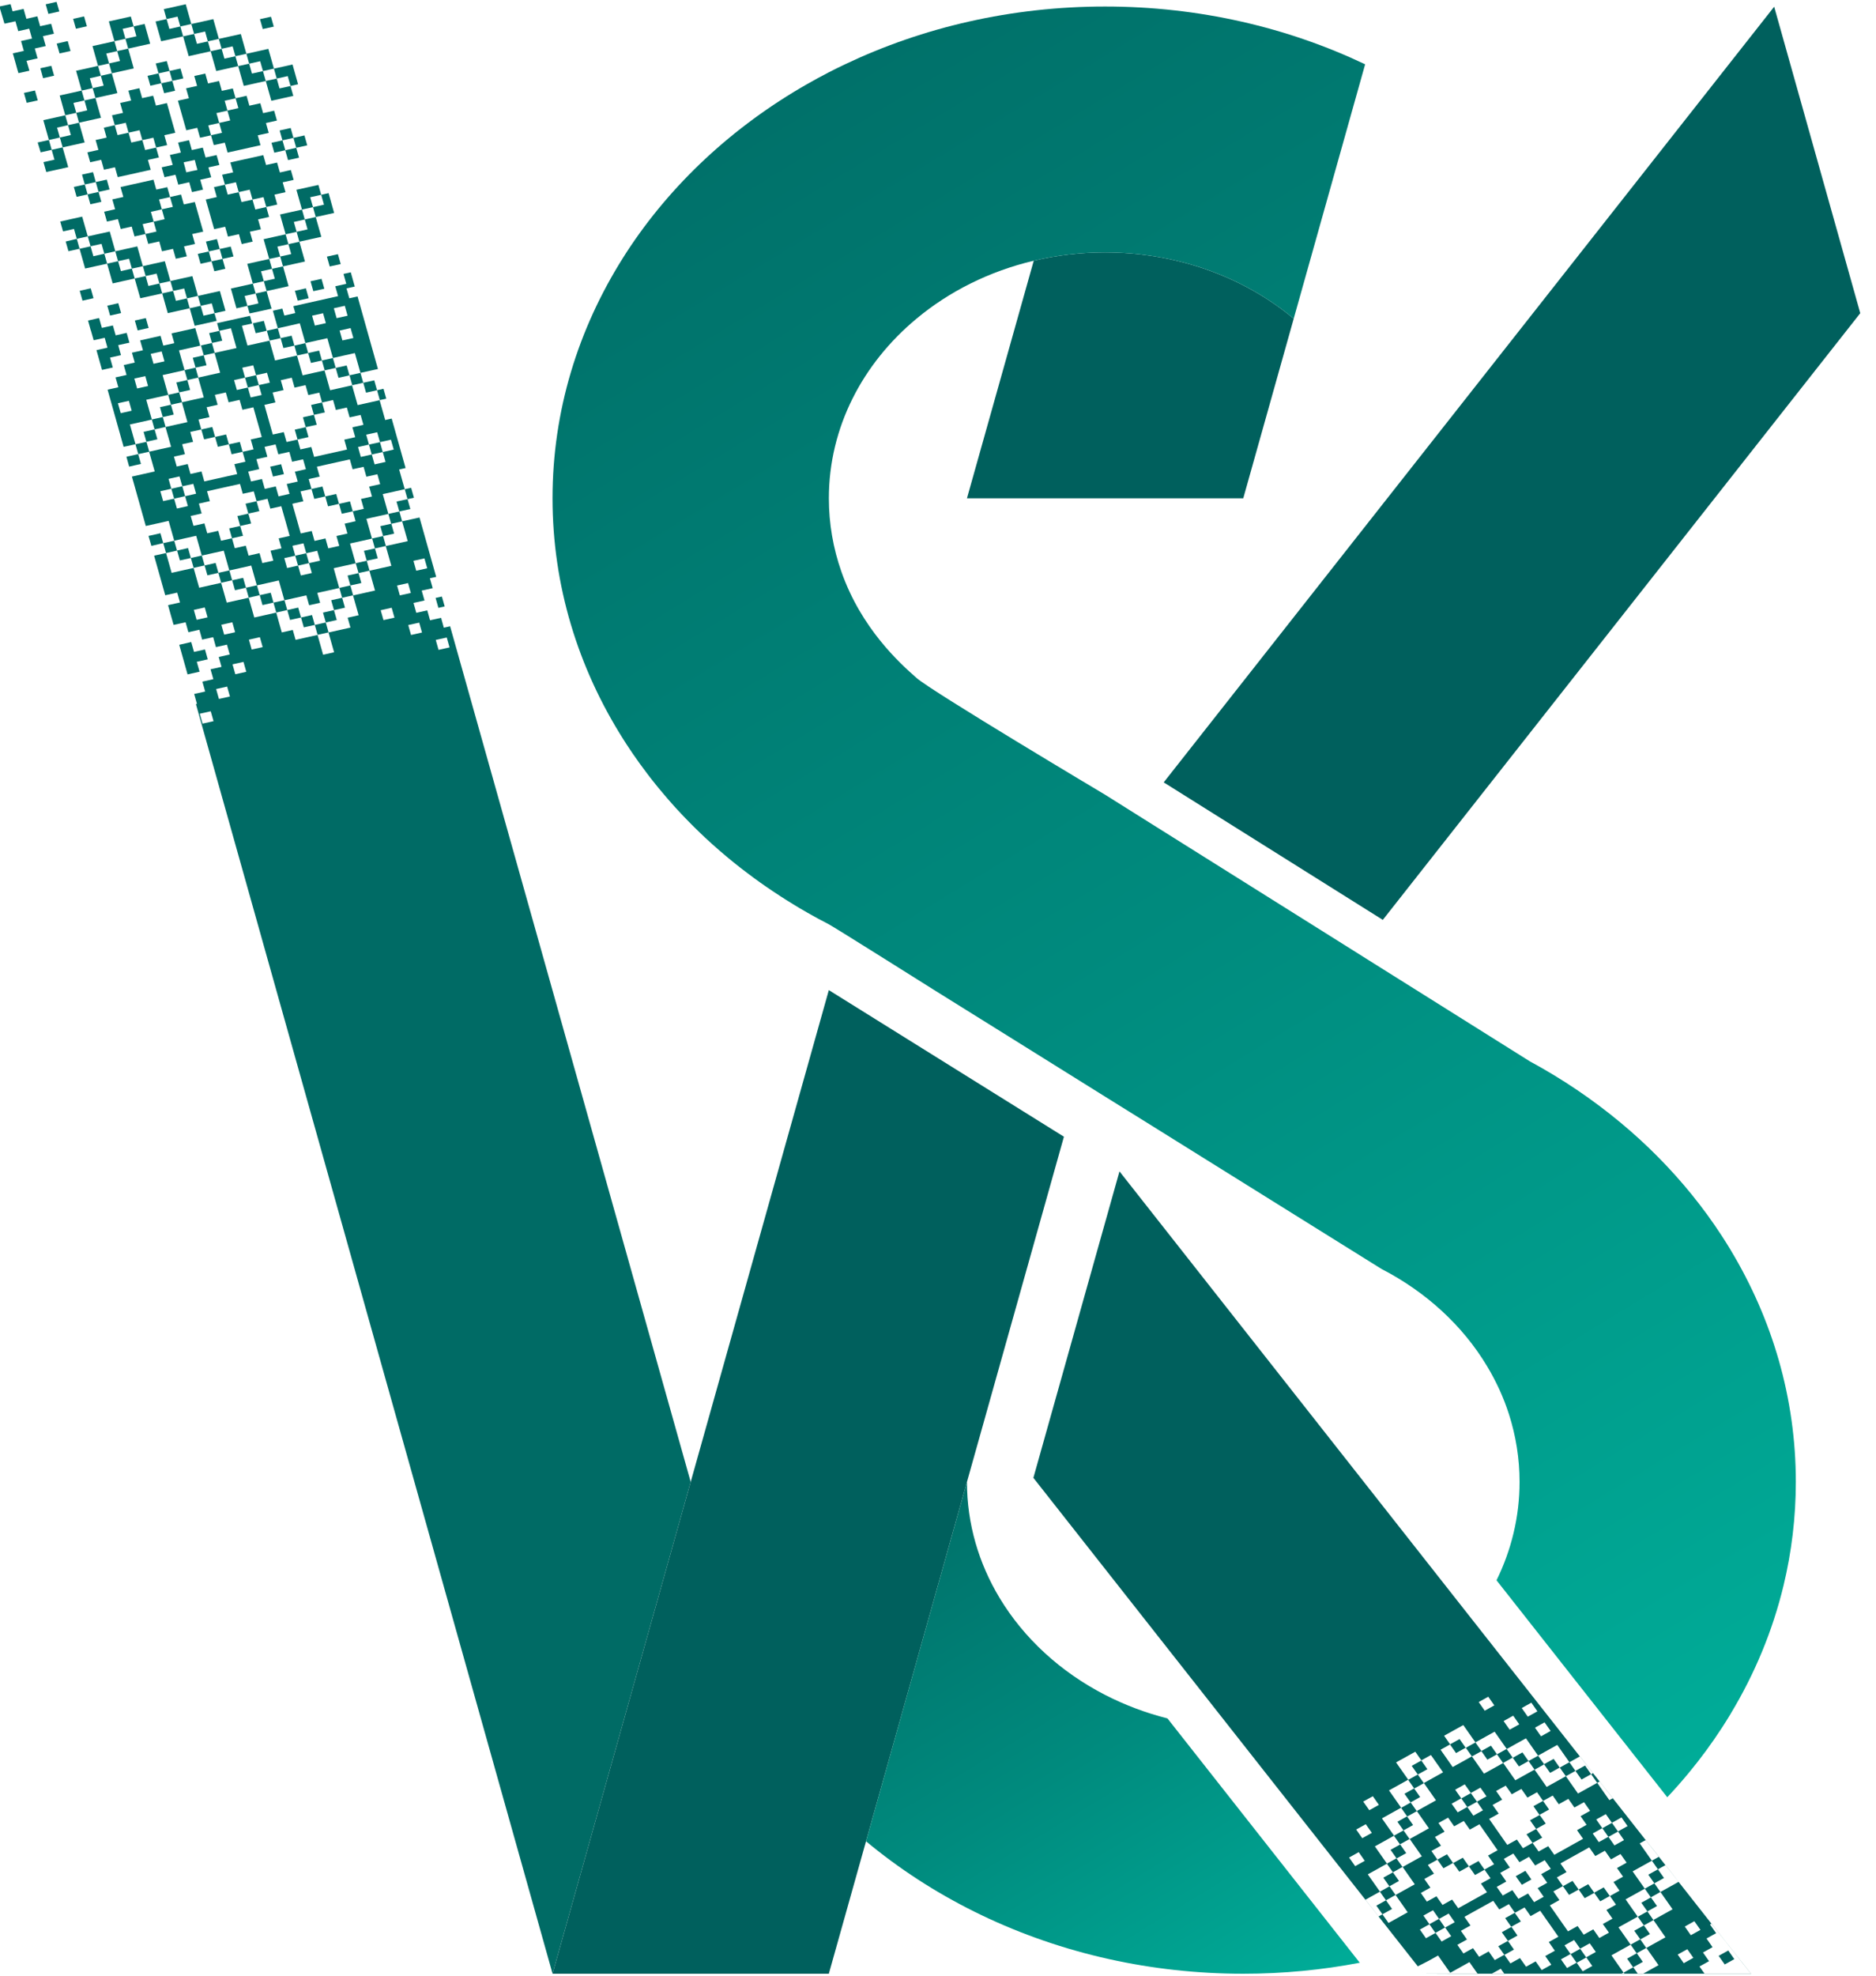 <svg width="57" height="60" viewBox="0 0 57 60" fill="none" xmlns="http://www.w3.org/2000/svg">
<g clip-path="url(#clip0_1_244)">
<path d="M10.2 11.173L9.866 11.248L9.781 10.947L10.115 10.873L10.2 11.173ZM9.279 10.421L8.945 10.496L9.03 10.796L9.364 10.722L9.279 10.421ZM2.73 2.376L3.064 2.301L2.979 2.001L2.645 2.076L2.311 2.149L2.396 2.449L2.481 2.751L2.815 2.676L2.73 2.376ZM1.988 4.777L1.903 4.476L1.57 4.55L1.655 4.85L1.321 4.924L1.406 5.224L1.74 5.151L2.073 5.076L1.988 4.777ZM9.363 10.722L9.448 11.022L9.781 10.948L9.696 10.647L9.363 10.722ZM1.734 3.876L2.068 3.801L1.983 3.501L1.649 3.576L1.316 3.649L1.401 3.951L1.486 4.251L1.819 4.176L1.734 3.876ZM2.232 3.126L2.566 3.051L2.481 2.751L2.147 2.826L1.814 2.899L1.898 3.201L1.983 3.501L2.317 3.426L2.232 3.126ZM8.928 6.74L9.261 6.666L9.176 6.366L8.843 6.44L8.509 6.514L8.594 6.815L8.679 7.115L9.013 7.041L8.928 6.74ZM5.444 11.916L5.777 11.842L5.692 11.541L5.359 11.616L5.444 11.916ZM3.726 0.876L4.06 0.802L3.975 0.502L3.641 0.576L3.307 0.65L3.392 0.95L3.477 1.251L3.811 1.177L3.726 0.876ZM8.775 9.895L8.442 9.969L8.357 9.669C8.335 9.592 8.313 9.514 8.291 9.437C8.387 9.416 8.483 9.394 8.579 9.372L8.639 9.583L8.972 9.508L8.913 9.298C9.366 9.197 9.819 9.096 10.272 8.994L10.187 8.694L10.521 8.619L10.436 8.319L10.658 8.27L10.779 8.702L10.528 8.758L10.613 9.059L10.864 9.003C11.07 9.738 11.276 10.472 11.483 11.206V11.207L11.286 11.25L10.952 11.324L11.037 11.624L11.371 11.551L11.456 11.851L11.122 11.925L11.037 11.624L10.704 11.699L10.619 11.398L10.952 11.324L10.867 11.023L10.782 10.723L10.449 10.797L10.116 10.872L10.03 10.571L9.946 10.271L9.612 10.345L9.279 10.419L9.194 10.119L9.109 9.818L8.775 9.895ZM10.319 10.039L10.404 10.339L10.737 10.265L10.652 9.964L10.319 10.039ZM10.143 9.362L10.228 9.662L10.561 9.588L10.476 9.287L10.143 9.362ZM9.482 9.587L9.567 9.888L9.901 9.813L9.816 9.513L9.482 9.587ZM8.526 10.269L8.441 9.969L8.108 10.043L8.193 10.344L8.526 10.269ZM4.448 13.416L4.782 13.341L4.697 13.041L4.363 13.115L4.448 13.416ZM3.229 1.626L3.562 1.552L3.477 1.252L3.144 1.326L2.81 1.4L2.895 1.7L2.979 2.001L3.314 1.927L3.229 1.626ZM9.51 6.291L9.594 6.591L9.928 6.517L10.152 6.467L9.984 5.866L9.759 5.916L9.844 6.216L9.51 6.291ZM8.35 8.465L8.016 8.539L8.101 8.839L8.435 8.766L8.768 8.691L8.684 8.391L8.599 8.09L8.265 8.164L8.35 8.465ZM9.345 6.966L9.012 7.04L9.096 7.34L9.43 7.266L9.763 7.192L9.678 6.892L9.593 6.591L9.26 6.665L9.345 6.966ZM7.939 9.443C8.043 9.419 8.147 9.396 8.251 9.373L8.185 9.141L8.1 8.839L7.767 8.914L7.852 9.214L7.518 9.288L7.583 9.519C7.702 9.494 7.82 9.469 7.939 9.443ZM7.931 8.239L8.265 8.165L8.18 7.865L7.846 7.939L7.513 8.013L7.598 8.314L7.682 8.614L8.016 8.54L7.931 8.239ZM8.945 10.496L8.86 10.195L8.526 10.269L8.611 10.57L8.945 10.496ZM7.767 8.914L7.682 8.614L7.348 8.689L7.015 8.763L7.1 9.064L7.185 9.364L7.518 9.289L7.433 8.989L7.767 8.914ZM8.848 7.716L8.514 7.79L8.599 8.09L8.933 8.016L9.266 7.942L9.181 7.642L9.096 7.341L8.763 7.415L8.848 7.716ZM9.425 5.99L9.759 5.916L9.674 5.616L9.34 5.69L9.006 5.764L9.091 6.065L9.176 6.365L9.51 6.291L9.425 5.99ZM8.429 7.49L8.763 7.416L8.678 7.116L8.344 7.19L8.01 7.264L8.095 7.565L8.18 7.865L8.514 7.791L8.429 7.49ZM5.73 20.474L6.064 20.399L5.979 20.098L6.313 20.024L6.228 19.723L5.895 19.798L5.81 19.498C5.688 19.526 5.567 19.554 5.446 19.582C5.453 19.608 5.608 20.156 5.615 20.182C5.617 20.188 5.697 20.475 5.699 20.482C5.71 20.479 5.72 20.477 5.73 20.474ZM2.582 6.879L2.497 6.579L2.163 6.653L1.83 6.728L1.915 7.028L2.248 6.953L2.333 7.253L2.667 7.179L2.582 6.879ZM2.756 8.756L2.422 8.831L2.507 9.131L2.841 9.056L2.756 8.756ZM10.2 11.173L10.285 11.474L10.618 11.399L10.533 11.099L10.2 11.173ZM1.996 7.334C2.024 7.433 2.051 7.532 2.08 7.63L2.085 7.628L2.418 7.554L2.333 7.253C2.274 7.267 2.05 7.321 1.996 7.334ZM6.089 6.735L6.004 6.435L5.919 6.135L5.585 6.209L5.5 5.908L5.166 5.983L5.251 6.283L4.917 6.357L5.002 6.657L4.669 6.732L4.754 7.032L4.42 7.106L4.504 7.406L4.839 7.332L4.923 7.632L5.257 7.558L5.342 7.858L5.676 7.784L5.591 7.483L5.925 7.409L5.84 7.108L6.174 7.034L6.089 6.735ZM2.826 5.228L2.492 5.302L2.576 5.603L2.91 5.529L2.826 5.228ZM2.243 5.677L2.328 5.978L2.662 5.904L2.577 5.604L2.243 5.677ZM3.906 4.029L4.24 3.955L4.325 4.255L4.659 4.181L4.744 4.481L5.078 4.407L4.993 4.107L5.326 4.032L5.241 3.732L5.156 3.431L5.071 3.131L4.738 3.206L4.653 2.906L4.319 2.98L4.234 2.679L3.901 2.753L3.985 3.053L3.651 3.128L3.736 3.428L3.403 3.502L3.488 3.802L3.821 3.728L3.906 4.029ZM2.746 6.204L3.08 6.129L2.995 5.829L2.661 5.904L2.746 6.204ZM4.946 12.666L5.279 12.591L5.194 12.291L4.861 12.365L4.946 12.666ZM4.669 6.733L4.584 6.433L4.918 6.358L4.833 6.058L5.167 5.984L5.082 5.684L4.748 5.758L4.663 5.457L4.33 5.532L3.995 5.606L3.662 5.681L3.747 5.981L3.413 6.055L3.498 6.355L3.164 6.429L3.249 6.729L3.583 6.655L3.668 6.955L4.002 6.881L4.087 7.181L4.42 7.107L4.335 6.807L4.669 6.733ZM2.741 4.928L3.075 4.854L3.159 5.154L3.493 5.079L3.578 5.379L3.911 5.306L4.245 5.231L4.579 5.157L4.494 4.857L4.828 4.782L4.743 4.482L4.41 4.556L4.325 4.254L3.99 4.329L3.906 4.029L3.572 4.103L3.487 3.802L3.154 3.878L3.239 4.178L2.905 4.252L2.99 4.552L2.656 4.627L2.741 4.928ZM6.909 3.358L6.994 3.658L6.66 3.733L6.745 4.033L6.411 4.107L6.496 4.407L6.83 4.333L6.915 4.633L7.248 4.559L7.583 4.484L7.916 4.41L7.831 4.11L8.165 4.036L8.08 3.736L8.414 3.661L8.329 3.361L7.995 3.436L7.91 3.136L7.577 3.209L7.492 2.909L7.158 2.984L7.243 3.284L6.909 3.358ZM5.575 3.657L5.66 3.957L5.993 3.882L6.078 4.183L6.412 4.109L6.328 3.809L6.661 3.734L6.576 3.434L6.911 3.36L6.826 3.06L7.159 2.986L7.074 2.686L6.741 2.759L6.656 2.459L6.322 2.534L6.237 2.234L5.903 2.308L5.988 2.609L5.654 2.683L5.739 2.984L5.406 3.058L5.575 3.657ZM4.568 2.603L4.902 2.529L4.817 2.228L4.483 2.303L4.568 2.603ZM5.569 2.381L5.484 2.081L5.15 2.155L5.235 2.455L5.569 2.381ZM5.066 1.854L4.732 1.928L4.817 2.228L5.151 2.154L5.066 1.854ZM4.987 2.83L5.321 2.756L5.236 2.456L4.902 2.53L4.987 2.83ZM7.01 7.488L6.676 7.562L6.761 7.863L7.094 7.788L7.01 7.488ZM8.752 4.863L9.086 4.789L9.001 4.489L8.667 4.563L8.752 4.863ZM8.249 4.337L8.334 4.637L8.668 4.562L8.583 4.262L8.249 4.337ZM8.832 3.887L8.497 3.962L8.582 4.262L8.916 4.187L8.832 3.887ZM10.018 8.093L10.352 8.019L10.267 7.719L9.933 7.793L10.018 8.093ZM3.811 1.177L3.895 1.477L4.229 1.402L4.563 1.328L4.479 1.027L4.394 0.727L4.06 0.802L4.145 1.102L3.811 1.177ZM13.32 18.46L13.511 18.417C13.482 18.317 13.454 18.216 13.426 18.116L13.235 18.159L13.32 18.46ZM8.837 5.163L8.504 5.238L8.419 4.937L8.085 5.011L8 4.711L7.666 4.786L7.332 4.859L6.999 4.934L7.084 5.234L6.749 5.308L6.834 5.608L7.168 5.534L7.253 5.834L7.587 5.76L7.672 6.06L8.006 5.986L8.091 6.286L8.424 6.212L8.339 5.912L8.674 5.837L8.589 5.537L8.922 5.463L8.837 5.163ZM6.009 7.711L6.094 8.011L6.427 7.937L6.344 7.637L6.009 7.711ZM9.001 4.488L9.335 4.414L9.25 4.113L8.916 4.187L9.001 4.488ZM6.591 7.261L6.258 7.336L6.343 7.636L6.676 7.561L6.591 7.261ZM6.512 8.237L6.846 8.163L6.761 7.863L6.427 7.937L6.512 8.237ZM7.672 6.062L7.338 6.137L7.253 5.837L6.919 5.911L6.834 5.61L6.501 5.684L6.586 5.984L6.252 6.059L6.337 6.359L6.422 6.66L6.507 6.96L6.841 6.886L6.926 7.186L7.259 7.112L7.344 7.412L7.678 7.337L7.593 7.037L7.927 6.963L7.842 6.663L8.176 6.588L8.091 6.288L7.757 6.363L7.672 6.062ZM11.54 12.151L11.736 12.107C11.707 12.007 11.68 11.907 11.652 11.807L11.456 11.851L11.54 12.151ZM5.479 0.804L5.813 0.729L5.728 0.429L5.644 0.129L5.309 0.204L4.976 0.278L5.061 0.579L5.394 0.504L5.479 0.804ZM1.809 1.623L2.143 1.549L2.058 1.248L1.724 1.323L1.809 1.623ZM0.807 1.847L1.142 1.773L1.057 1.473L1.39 1.398L1.305 1.098L1.639 1.024L1.554 0.722L1.22 0.796L1.135 0.496L0.802 0.571L0.717 0.271L0.383 0.344C0.363 0.272 0.342 0.199 0.321 0.126C0.208 0.15 0.094 0.174 -0.019 0.197C-0.005 0.241 0.136 0.719 0.136 0.719L0.469 0.646L0.554 0.946L0.888 0.871L0.973 1.171L0.639 1.246L0.724 1.546L0.39 1.62L0.475 1.921C0.499 2.012 0.555 2.212 0.56 2.221C0.671 2.196 0.782 2.171 0.894 2.147L0.807 1.847ZM2.64 0.799L2.555 0.498L2.222 0.573L2.307 0.873L2.64 0.799ZM4.812 0.953L4.897 1.253L5.231 1.179L5.564 1.104L5.479 0.804L5.146 0.879L5.061 0.579L4.727 0.653L4.812 0.953ZM1.226 2.073L1.31 2.374L1.644 2.299L1.559 1.999L1.226 2.073ZM1.803 0.348C1.775 0.25 1.747 0.153 1.719 0.056C1.609 0.081 1.498 0.106 1.388 0.131C1.416 0.228 1.443 0.324 1.47 0.422L1.803 0.348ZM3.149 2.601L2.815 2.676L2.9 2.976L3.234 2.902L3.567 2.827L3.482 2.526L3.397 2.226L3.064 2.301L3.149 2.601ZM2.651 3.351L2.317 3.426L2.402 3.726L2.736 3.652L3.069 3.577L2.984 3.277L2.9 2.976L2.566 3.051L2.651 3.351ZM2.153 4.101L1.819 4.176L1.904 4.476L2.238 4.402L2.572 4.327L2.487 4.027L2.402 3.726L2.068 3.801L2.153 4.101ZM1.152 4.325L1.145 4.327C1.175 4.426 1.206 4.526 1.236 4.626C1.243 4.624 1.466 4.574 1.571 4.551L1.486 4.251L1.152 4.325ZM1.062 2.748L0.728 2.822L0.812 3.123L1.147 3.049L1.062 2.748ZM3.646 1.852L3.313 1.926L3.397 2.226L3.731 2.152L4.064 2.078L3.98 1.778L3.895 1.477L3.561 1.551L3.646 1.852ZM8.318 0.809L8.233 0.508L7.899 0.582L7.984 0.882L8.318 0.809ZM6.819 1.782L6.734 1.482L6.4 1.556L6.485 1.857L6.57 2.157L6.904 2.083L7.238 2.008L7.153 1.708L6.819 1.782ZM6.666 5.009L6.332 5.084L6.417 5.384L6.084 5.459L6.169 5.759L5.835 5.834L5.75 5.533L5.417 5.608L5.332 5.307L4.998 5.382L4.913 5.081L5.247 5.007L5.162 4.706L5.495 4.632L5.411 4.331L5.744 4.257L5.829 4.557L6.162 4.483L6.247 4.783L6.581 4.709L6.666 5.009ZM5.994 5.159L5.998 5.158L5.955 5.005L5.919 4.861L5.915 4.862L5.913 4.858H5.913L5.82 4.879L5.75 4.894L5.584 4.928L5.585 4.932L5.58 4.933L5.62 5.078L5.658 5.23L5.663 5.229L5.664 5.233L5.833 5.195L5.994 5.163L5.994 5.159ZM5.983 1.331L5.898 1.031L5.564 1.104L5.649 1.406L5.733 1.706L6.067 1.631L6.401 1.557L6.316 1.257L5.983 1.331ZM8.408 2.386L8.075 2.459L8.16 2.761L8.245 3.061L8.578 2.986L8.912 2.912L8.827 2.612L8.493 2.686L8.408 2.386ZM7.068 1.407L7.153 1.707L7.486 1.633L7.401 1.333L7.317 1.033L6.983 1.107L6.649 1.181L6.734 1.482L7.068 1.407ZM7.905 1.859L7.99 2.159L8.323 2.084L8.238 1.784L8.153 1.484L7.82 1.559L7.486 1.633L7.571 1.934L7.905 1.859ZM7.656 2.234L7.571 1.934L7.237 2.008L7.322 2.309L7.407 2.609L7.741 2.534L8.075 2.46L7.99 2.16L7.656 2.234ZM8.742 2.311L8.827 2.611L9.057 2.559L8.888 1.959L8.657 2.011L8.323 2.084L8.408 2.386L8.742 2.311ZM6.231 0.956L6.316 1.256L6.65 1.181L6.566 0.881L6.481 0.581L6.147 0.656L5.813 0.729L5.898 1.031L6.231 0.956ZM3.244 5.454L2.91 5.528L2.995 5.828L3.329 5.754L3.244 5.454ZM9.146 18.753L9.061 18.452L8.728 18.527L8.813 18.827L9.146 18.753ZM9.565 18.979L9.48 18.678L9.146 18.753L9.231 19.053L9.565 18.979ZM7.298 15.973L6.964 16.047L7.049 16.348L7.383 16.273L7.298 15.973ZM8.309 18.301L8.225 18.001L7.891 18.075L7.976 18.376L8.309 18.301ZM6.27 9.816C6.374 9.792 6.478 9.769 6.583 9.745L6.517 9.513L6.183 9.587L6.098 9.287L5.765 9.362L5.85 9.662L5.915 9.894C6.034 9.868 6.152 9.842 6.27 9.816ZM7.546 15.598L7.88 15.523L7.795 15.223L7.461 15.297L7.546 15.598ZM10.894 17.405L10.561 17.479L10.646 17.78L10.979 17.706L10.894 17.405ZM9.565 18.979L9.65 19.279L9.983 19.205L9.898 18.904L9.565 18.979ZM7.473 17.849L7.388 17.549L7.054 17.623L7.139 17.924L7.473 17.849ZM10.147 18.529L9.814 18.604L9.899 18.904L10.232 18.83L10.147 18.529ZM10.301 15.302L10.386 15.603L10.719 15.528L10.634 15.228L10.301 15.302ZM3.781 13.565L3.756 13.57C3.594 12.992 3.432 12.413 3.269 11.834L3.596 11.762L3.511 11.461L3.845 11.387L3.76 11.086L4.094 11.011L4.009 10.711L4.343 10.637L4.258 10.338C4.465 10.292 4.672 10.246 4.879 10.199L4.962 10.496L5.296 10.422L5.212 10.125C5.452 10.071 5.693 10.018 5.933 9.964C5.976 10.117 6.063 10.413 6.084 10.497L5.772 10.567L5.438 10.641L5.523 10.942L5.608 11.242L5.274 11.317L4.941 11.391L5.026 11.692L5.111 11.992L4.777 12.067L4.444 12.141L4.529 12.442L4.614 12.742L4.28 12.817L3.947 12.891L4.032 13.192L4.117 13.492L4.45 13.418L4.535 13.718L4.201 13.792L4.116 13.492L3.781 13.565ZM4.579 10.748L4.664 11.048L4.997 10.974L4.912 10.673L4.579 10.748ZM4.081 11.497L4.166 11.798L4.499 11.723L4.415 11.423L4.081 11.497ZM4.001 12.473L3.916 12.173L3.583 12.247L3.668 12.548L4.001 12.473ZM3.343 10.86L3.676 10.786L3.593 10.488V10.481L3.925 10.409L3.926 10.411L3.933 10.409L3.849 10.109L3.515 10.184L3.43 9.884L3.096 9.958L3.011 9.658L2.675 9.735L2.758 10.034L2.761 10.033L2.846 10.333L3.181 10.259L3.265 10.559C3.154 10.583 3.043 10.609 2.931 10.633C2.988 10.833 3.044 11.034 3.1 11.234L3.427 11.161L3.343 10.86ZM9.883 15.076L9.798 14.776L9.464 14.85L9.549 15.151L9.883 15.076ZM5.799 16.946L5.714 16.645L5.381 16.719L5.466 17.02L5.799 16.946ZM4.281 14.091L4.283 14.091L4.198 13.791L3.865 13.865V13.866C3.857 13.867 3.849 13.869 3.841 13.871C3.869 13.971 3.897 14.07 3.924 14.17V14.171C3.987 14.156 4.051 14.142 4.115 14.127C4.172 14.116 4.227 14.103 4.281 14.091ZM8.971 16.876L9.056 17.177L9.39 17.102L9.305 16.802L8.971 16.876ZM6.636 17.398L6.551 17.097L6.217 17.172L6.302 17.472L6.636 17.398ZM10.301 15.302L10.216 15.002L9.883 15.076L9.967 15.377L10.301 15.302ZM10.396 18.154L10.063 18.229L10.148 18.529L10.481 18.455L10.396 18.154ZM9.538 12.598L9.204 12.673L9.289 12.973L9.623 12.899L9.538 12.598ZM6.535 13.269L6.45 12.968L6.117 13.043L6.202 13.343L6.535 13.269ZM5.884 17.246L6.217 17.172L6.132 16.871L5.799 16.946L5.884 17.246ZM6.721 17.698L7.054 17.623L6.969 17.323L6.636 17.397L6.721 17.698ZM9.289 12.973L8.956 13.048L9.041 13.348L9.374 13.274L9.289 12.973ZM7.864 11.695L7.779 11.394L7.446 11.469L7.531 11.769L7.864 11.695ZM6.953 13.495L7.038 13.796L7.371 13.721L7.287 13.421L6.953 13.495ZM6.535 13.269L6.62 13.569L6.954 13.495L6.869 13.194L6.535 13.269ZM9.538 12.598L9.871 12.524L9.786 12.223L9.453 12.298L9.538 12.598ZM8.209 14.173L8.294 14.473L8.627 14.399L8.542 14.098L8.209 14.173ZM7.558 18.15L7.891 18.076L7.806 17.775L7.473 17.849L7.558 18.15ZM11.725 16.581L11.64 16.28L11.307 16.354L11.392 16.655L11.725 16.581ZM11.641 16.28L11.975 16.206L11.89 15.905L11.556 15.979L11.641 16.28ZM7.298 15.973L7.631 15.898L7.546 15.598L7.213 15.672L7.298 15.973ZM5.539 14.768L5.206 14.843L5.291 15.143L5.624 15.069L5.539 14.768ZM8.394 18.602L8.728 18.527L8.643 18.227L8.309 18.301L8.394 18.602ZM11.228 17.33L11.143 17.029L10.809 17.104L10.894 17.404L11.228 17.33ZM10.73 18.08L10.645 17.779L10.312 17.854L10.396 18.154L10.73 18.08ZM11.392 16.655L11.058 16.729L11.143 17.03L11.477 16.956L11.392 16.655ZM11.211 13.502L11.296 13.803L11.63 13.728L11.545 13.428L11.211 13.502ZM6.44 10.416C6.544 10.393 6.648 10.369 6.753 10.346C6.724 10.246 6.696 10.146 6.668 10.046C6.563 10.069 6.459 10.092 6.355 10.116L6.44 10.416ZM9.52 8.843L9.854 8.768L9.769 8.468L9.435 8.542L9.52 8.843ZM4.612 12.74L4.697 13.041L5.031 12.966L4.946 12.666L4.612 12.74ZM6.433 9.213L6.518 9.513L6.851 9.439L6.766 9.138L6.681 8.838L6.348 8.912L6.014 8.987L6.099 9.287L6.433 9.213ZM5.596 8.761L5.681 9.061L6.014 8.987L5.93 8.686L5.845 8.386L5.511 8.46L5.177 8.534L5.262 8.834L5.596 8.761ZM3.922 7.857L4.007 8.158L4.341 8.084L4.256 7.783L4.171 7.483L3.837 7.557L3.503 7.632L3.588 7.932L3.922 7.857ZM4.759 8.309L4.844 8.609L5.177 8.535L5.093 8.234L5.008 7.934L4.674 8.008L4.341 8.083L4.426 8.383L4.759 8.309ZM6.191 10.791L5.857 10.866L5.942 11.166L6.275 11.092L6.191 10.791ZM4.431 9.66L4.097 9.734L4.182 10.034L4.516 9.96L4.431 9.66ZM5.608 11.241L5.693 11.541L6.026 11.467L5.941 11.166L5.608 11.241ZM5.11 11.991L5.195 12.291L5.529 12.217L5.444 11.916L5.11 11.991ZM3.085 7.406L3.17 7.706L3.504 7.632L3.419 7.331L3.334 7.031L3 7.105L2.667 7.179L2.752 7.479L3.085 7.406ZM5.346 9.136L5.261 8.836L4.928 8.91L5.013 9.21L5.098 9.51L5.431 9.436L5.765 9.362L5.68 9.061L5.346 9.136ZM6.106 10.491L6.191 10.792L6.524 10.717L6.439 10.417C6.329 10.441 6.217 10.466 6.106 10.491ZM20.986 45.005L16.789 59.94C13.177 47.088 9.565 34.235 5.953 21.382L5.984 21.375L5.9 21.075L6.234 21.001L6.149 20.701L6.482 20.626L6.397 20.326L6.731 20.252L6.646 19.952L6.98 19.877L6.895 19.577L6.561 19.652L6.477 19.351L6.142 19.425L6.058 19.125L5.724 19.199L5.639 18.898C5.579 18.912 5.517 18.926 5.455 18.939C5.395 18.953 5.335 18.966 5.275 18.978C5.247 18.878 5.219 18.779 5.19 18.679C5.162 18.579 5.134 18.478 5.106 18.378L5.469 18.297L5.384 17.997L5.021 18.078C4.908 17.677 4.795 17.277 4.683 16.877C4.692 16.874 4.702 16.872 4.711 16.869L5.045 16.796L4.96 16.494C4.867 16.515 4.628 16.571 4.6 16.578C4.571 16.478 4.541 16.377 4.512 16.276C4.633 16.249 4.754 16.222 4.875 16.194L4.96 16.495L5.294 16.421L5.379 16.721L5.045 16.796L5.13 17.096L5.215 17.397L5.549 17.322L5.882 17.248L5.967 17.548L6.052 17.849L6.385 17.774L6.719 17.7L6.804 18.001L6.889 18.301L7.222 18.227L7.556 18.152L7.641 18.453L7.726 18.753L8.059 18.679L8.393 18.604L8.477 18.905L8.562 19.206L8.896 19.131L8.981 19.432L9.314 19.357L9.648 19.283L9.733 19.583L9.818 19.884L10.151 19.809L10.066 19.509L9.981 19.208L10.315 19.134L10.648 19.059L10.563 18.759L10.897 18.684L10.812 18.384L10.727 18.083L11.06 18.009L11.394 17.934L11.309 17.634L11.224 17.333L11.557 17.259L11.891 17.184L11.806 16.884L11.721 16.583L12.055 16.509L12.388 16.434L12.303 16.134L12.218 15.833L11.885 15.908L11.8 15.607L12.133 15.533L12.048 15.232L12.382 15.158L12.297 14.857L11.963 14.932L11.63 15.006L11.715 15.307L11.8 15.607L11.466 15.682L11.133 15.756L11.218 16.057L11.303 16.357L10.969 16.432L10.636 16.506L10.721 16.807L10.806 17.107L10.472 17.182L10.139 17.256L10.223 17.557L10.308 17.857L9.975 17.932L9.641 18.006L9.726 18.307L9.393 18.381L9.308 18.081L8.975 18.155L8.641 18.229L8.556 17.929L8.471 17.628L8.138 17.703L7.804 17.777L7.719 17.477L7.634 17.176L7.301 17.251L6.967 17.325L6.882 17.024L6.798 16.724L6.464 16.798L6.131 16.873L6.046 16.572L5.961 16.272L5.627 16.346L5.294 16.421L5.209 16.12L5.124 15.819L4.79 15.894C4.671 15.921 4.55 15.947 4.43 15.973C4.29 15.473 4.148 14.973 4.008 14.473C4.127 14.446 4.247 14.419 4.366 14.393L4.701 14.318L4.616 14.018L4.531 13.718L4.864 13.643L5.198 13.569L5.113 13.268L5.028 12.968L5.361 12.893L5.695 12.819L5.61 12.518L5.525 12.218L5.858 12.143L6.192 12.069L6.107 11.768L6.022 11.468L6.355 11.393L6.689 11.319L6.604 11.018L6.519 10.718L6.853 10.643L7.186 10.569L7.101 10.268L7.016 9.968C6.898 9.994 6.78 10.021 6.661 10.047C6.64 9.969 6.618 9.892 6.596 9.814C6.603 9.813 6.61 9.811 6.617 9.809C6.944 9.737 7.27 9.664 7.596 9.591C7.618 9.668 7.639 9.746 7.661 9.824C7.779 9.797 7.898 9.771 8.017 9.744L8.102 10.045L7.769 10.119L7.684 9.819L7.35 9.893L7.435 10.194L7.52 10.494L7.854 10.42L8.187 10.346L8.272 10.646L8.357 10.947L8.69 10.872L9.024 10.798L9.109 11.098L9.194 11.399L9.527 11.324L9.861 11.25L9.946 11.551L10.03 11.851L10.364 11.777L10.697 11.702L10.782 12.003L10.867 12.303L11.201 12.229L11.534 12.154L11.619 12.454L11.704 12.756L11.901 12.712C12.041 13.213 12.182 13.713 12.323 14.214L12.128 14.258L12.213 14.558L12.298 14.858L12.492 14.814C12.52 14.914 12.549 15.016 12.577 15.116L12.383 15.159L12.468 15.459L12.134 15.533L12.219 15.833L12.553 15.759L12.746 15.716C12.914 16.317 13.083 16.918 13.253 17.519L13.062 17.562L13.147 17.862L12.813 17.936L12.898 18.236L12.564 18.311L12.649 18.611L12.982 18.536L13.067 18.837L13.402 18.763L13.485 19.063L13.676 19.02C16.115 27.68 18.55 36.342 20.986 45.005ZM8.368 12.221L8.034 12.296L8.119 12.596L8.204 12.897L8.289 13.197L8.622 13.123L8.707 13.423L9.041 13.349L9.126 13.649L9.459 13.575L9.544 13.876L9.878 13.801L10.211 13.727L10.544 13.652L10.46 13.352L10.793 13.277L10.708 12.977L11.042 12.902L10.957 12.602L10.623 12.676L10.538 12.376L10.205 12.45L10.12 12.149L9.786 12.224L9.701 11.923L9.368 11.998L9.283 11.697L8.95 11.772L8.865 11.471L8.531 11.546L8.616 11.846L8.283 11.921L8.368 12.221ZM8.961 14.324L9.294 14.249L9.209 13.949L8.876 14.023L8.791 13.723L8.457 13.797L8.373 13.497L8.039 13.571L8.124 13.872L7.79 13.946L7.875 14.247L7.542 14.321L7.627 14.622L7.96 14.547L8.045 14.848L8.379 14.773L8.464 15.074L8.797 14.999L8.712 14.699L9.046 14.624L8.961 14.324ZM7.112 11.543L7.197 11.844L7.531 11.769L7.616 12.07L7.949 11.996L7.864 11.695L8.198 11.621L8.113 11.32L7.779 11.394L7.694 11.094L7.361 11.168L7.446 11.469L7.112 11.543ZM5.285 13.867L5.37 14.168L5.703 14.093L5.788 14.394L6.122 14.319L6.207 14.62L6.54 14.546L6.874 14.471L7.207 14.397L7.122 14.096L7.456 14.022L7.371 13.721L7.704 13.647L7.619 13.346L7.953 13.272L7.868 12.971L7.783 12.671L7.698 12.37L7.365 12.444L7.28 12.144L6.946 12.218L6.861 11.918L6.528 11.992L6.613 12.293L6.279 12.367L6.364 12.668L6.031 12.742L6.116 13.043L5.782 13.117L5.867 13.418L5.534 13.492L5.619 13.793L5.285 13.867ZM5.709 15.369L5.624 15.069L5.958 14.994L5.873 14.694L5.539 14.768L5.454 14.468L5.121 14.543L5.206 14.843L4.872 14.918L4.957 15.218L5.291 15.144L5.376 15.444L5.709 15.369ZM8.468 16.35L8.802 16.276L8.717 15.975L8.632 15.674L8.547 15.374L8.213 15.448L8.128 15.148L7.795 15.222L7.71 14.922L7.376 14.996L7.292 14.696L6.958 14.77L6.625 14.844L6.291 14.919L6.376 15.219L6.043 15.294L6.127 15.594L5.794 15.669L5.879 15.969L6.212 15.895L6.297 16.196L6.631 16.121L6.716 16.422L7.049 16.347L7.134 16.648L7.468 16.573L7.553 16.874L7.886 16.799L7.971 17.1L8.304 17.026L8.22 16.725L8.553 16.651L8.468 16.35ZM9.723 17.027L9.638 16.727L9.305 16.801L9.22 16.501L8.886 16.575L8.971 16.876L8.638 16.95L8.723 17.251L9.056 17.176L9.141 17.477L9.475 17.402L9.39 17.102L9.723 17.027ZM11.55 14.703L11.466 14.403L11.132 14.477L11.047 14.177L10.714 14.251L10.629 13.951L10.295 14.025L9.962 14.099L9.628 14.174L9.713 14.474L9.38 14.549L9.465 14.849L9.131 14.924L9.216 15.224L8.883 15.299L8.968 15.599L9.053 15.9L9.138 16.201L9.471 16.126L9.556 16.427L9.889 16.352L9.974 16.653L10.308 16.578L10.223 16.278L10.556 16.203L10.471 15.903L10.805 15.828L10.72 15.528L11.053 15.453L10.969 15.153L11.302 15.078L11.217 14.778L11.55 14.703ZM11.63 13.728L11.963 13.653L11.878 13.353L11.545 13.427L11.46 13.127L11.127 13.201L11.211 13.502L10.878 13.576L10.963 13.877L11.296 13.802L11.381 14.103L11.715 14.028L11.63 13.728ZM6.307 18.748L6.222 18.448L5.889 18.522L5.974 18.823L6.307 18.748ZM7.144 19.2L7.059 18.899L6.726 18.974L6.811 19.274L7.144 19.2ZM6.488 21.901L6.403 21.601L6.069 21.675L6.154 21.976L6.488 21.901ZM6.986 21.152L6.901 20.851L6.567 20.926L6.652 21.226L6.986 21.152ZM7.483 20.402L7.398 20.101L7.065 20.176L7.15 20.476L7.483 20.402ZM7.981 19.652L7.896 19.351L7.563 19.426L7.647 19.726L7.981 19.652ZM11.985 18.758L11.9 18.457L11.567 18.532L11.652 18.832L11.985 18.758ZM12.562 17.032L12.647 17.333L12.981 17.258L12.896 16.958L12.562 17.032ZM12.149 18.082L12.483 18.008L12.398 17.707L12.065 17.782L12.149 18.082ZM12.822 19.209L12.737 18.909L12.404 18.983L12.489 19.284L12.822 19.209ZM13.659 19.661L13.574 19.361L13.24 19.435L13.325 19.736L13.659 19.661ZM3.594 9.208L3.26 9.283L3.345 9.583L3.679 9.508L3.594 9.208ZM2.836 7.781L2.752 7.481L2.417 7.555L2.502 7.855L2.587 8.155L2.921 8.081L3.255 8.007L3.17 7.706L2.836 7.781ZM4.509 8.684L4.426 8.384L4.092 8.458L4.177 8.758L4.262 9.058L4.595 8.984L4.929 8.91L4.844 8.609L4.509 8.684ZM3.673 8.232L3.588 7.932L3.254 8.007L3.339 8.307L3.424 8.607L3.758 8.532L4.092 8.458L4.007 8.158L3.673 8.232ZM9.046 9.131L9.379 9.057L9.294 8.756L8.961 8.831L9.046 9.131Z" fill="url(#paint0_linear_1_244)"/>
<path d="M32.326 34.521L29.38 45.004C28.731 47.314 28.082 49.624 27.433 51.934C27.06 53.262 26.686 54.59 26.313 55.918L25.183 59.941H16.789L25.183 30.069L32.326 34.521Z" fill="#00605D"/>
<path d="M39.308 9.677L37.775 15.133H29.38L31.409 7.918C32.1 7.753 32.827 7.666 33.577 7.666C34.328 7.666 35.055 7.753 35.746 7.918C37.099 8.238 38.316 8.851 39.308 9.677Z" fill="#00605D"/>
<path d="M56.522 9.511L42.015 27.936L41.972 27.909L35.358 23.76L53.906 0.204L56.522 9.511Z" fill="#00605D"/>
<path d="M42.75 55.162L42.459 55.325L42.643 55.587L42.935 55.425L42.75 55.162Z" fill="#00605D"/>
<path d="M47.205 53.416L46.913 53.578L47.098 53.841L47.389 53.679L47.205 53.416Z" fill="#00605D"/>
<path d="M42.322 56.861L42.03 57.023L42.215 57.286L42.507 57.123L42.322 56.861Z" fill="#00605D"/>
<path d="M45.3 53.015L45.008 53.177L45.192 53.44L45.484 53.277L45.3 53.015Z" fill="#00605D"/>
<path d="M46.257 53.219L45.965 53.382L46.15 53.645L46.442 53.482L46.257 53.219Z" fill="#00605D"/>
<path d="M42.965 54.313L42.673 54.475L42.858 54.738L43.149 54.575L42.965 54.313Z" fill="#00605D"/>
<path d="M42.542 56.015L42.25 56.178L42.434 56.44L42.726 56.278L42.542 56.015Z" fill="#00605D"/>
<path d="M43.185 53.466L42.893 53.628L43.078 53.891L43.37 53.729L43.185 53.466Z" fill="#00605D"/>
<path d="M42.644 55.587L42.352 55.749L42.536 56.011L42.828 55.849L42.644 55.587Z" fill="#00605D"/>
<path d="M42.863 54.741L42.572 54.903L42.756 55.166L43.048 55.004L42.863 54.741Z" fill="#00605D"/>
<path d="M43.078 53.891L42.786 54.053L42.97 54.316L43.262 54.154L43.078 53.891Z" fill="#00605D"/>
<path d="M44.347 52.814L44.055 52.976L44.24 53.239L44.532 53.077L44.347 52.814Z" fill="#00605D"/>
<path d="M46.673 55.544L46.382 55.706L46.566 55.969L46.858 55.807L46.673 55.544Z" fill="#00605D"/>
<path d="M45.776 53.114L45.484 53.277L45.669 53.54L45.961 53.377L45.776 53.114Z" fill="#00605D"/>
<path d="M46.883 54.691L46.591 54.853L46.775 55.116L47.067 54.954L46.883 54.691Z" fill="#00605D"/>
<path d="M46.734 53.319L46.442 53.481L46.627 53.744L46.919 53.581L46.734 53.319Z" fill="#00605D"/>
<path d="M48.977 55.359L48.685 55.522L48.87 55.785L49.162 55.622L48.977 55.359Z" fill="#00605D"/>
<path d="M46.781 55.119L46.489 55.281L46.674 55.544L46.966 55.381L46.781 55.119Z" fill="#00605D"/>
<path d="M43.965 56.313L43.673 56.475L43.858 56.738L44.149 56.576L43.965 56.313Z" fill="#00605D"/>
<path d="M44.923 56.518L44.631 56.68L44.816 56.943L45.108 56.781L44.923 56.518Z" fill="#00605D"/>
<path d="M44.446 56.417L44.154 56.58L44.339 56.842L44.631 56.68L44.446 56.417Z" fill="#00605D"/>
<path d="M50.161 57.623L49.869 57.785L50.054 58.048L50.346 57.885L50.161 57.623Z" fill="#00605D"/>
<path d="M44.829 52.917L44.537 53.079L44.722 53.342L45.014 53.18L44.829 52.917Z" fill="#00605D"/>
<path d="M44.691 54.455L44.399 54.617L44.584 54.88L44.876 54.718L44.691 54.455Z" fill="#00605D"/>
<path d="M46.346 56.815L46.054 56.978L46.239 57.24L46.53 57.078L46.346 56.815Z" fill="#00605D"/>
<path d="M45.815 58.944L45.523 59.106L45.708 59.369L46 59.207L45.815 58.944Z" fill="#00605D"/>
<path d="M47.78 57.121L47.488 57.283L47.673 57.546L47.965 57.384L47.78 57.121Z" fill="#00605D"/>
<path d="M46.024 58.09L45.733 58.252L45.917 58.515L46.209 58.353L46.024 58.09Z" fill="#00605D"/>
<path d="M45.923 58.518L45.631 58.68L45.816 58.943L46.107 58.781L45.923 58.518Z" fill="#00605D"/>
<path d="M52.695 59.497C52.634 59.41 52.572 59.322 52.511 59.235C52.414 59.289 52.316 59.343 52.219 59.397L52.404 59.659L52.695 59.497Z" fill="#00605D"/>
<path d="M43.721 58.275L43.429 58.437L43.613 58.7L43.905 58.538L43.721 58.275Z" fill="#00605D"/>
<path d="M48.257 57.221L47.965 57.383L48.149 57.646L48.441 57.484L48.257 57.221Z" fill="#00605D"/>
<path d="M48.727 57.318L48.435 57.48L48.62 57.742L48.911 57.58L48.727 57.318Z" fill="#00605D"/>
<path d="M48.012 59.184L47.72 59.346L47.905 59.609L48.197 59.447L48.012 59.184Z" fill="#00605D"/>
<path d="M51.636 59.721L51.928 59.559L51.743 59.296L52.034 59.134L51.851 58.871L52.142 58.709L51.957 58.446L52.002 58.421L51.997 58.416L51.002 57.151L50.743 57.295L50.45 57.458L50.266 57.196L49.975 57.358L50.159 57.621L50.45 57.458L50.635 57.721L50.819 57.984L50.527 58.146L50.236 58.308L50.42 58.571L50.604 58.834L50.312 58.996L50.021 59.158L49.837 58.895L49.545 59.058L49.729 59.321L49.438 59.483L49.622 59.746L49.33 59.908L49.146 59.645L48.962 59.382L49.253 59.22L49.545 59.058L49.361 58.795L49.176 58.532L49.468 58.37L49.76 58.208L49.576 57.945L49.391 57.682L49.683 57.52L49.975 57.358L49.79 57.095L49.606 56.832L49.898 56.67L50.19 56.508L50.374 56.77L50.082 56.933L50.266 57.195L50.559 57.033L50.374 56.77L50.603 56.643L50.599 56.638L50.403 56.389L50.19 56.508L50.005 56.245L49.82 55.982L50.003 55.882L49.998 55.877L49.003 54.611L48.898 54.669L48.713 54.406L48.53 54.143L48.603 54.103L48.598 54.098L48.403 53.85L48.345 53.882L48.529 54.144L48.237 54.306L47.946 54.468L47.761 54.206L47.577 53.943L47.285 54.105L46.993 54.267L46.809 54.004L46.625 53.742L46.333 53.904L46.042 54.066L45.857 53.803L45.673 53.541L45.382 53.703L45.09 53.865L44.906 53.602L44.721 53.339L44.43 53.502L44.138 53.664L43.954 53.401L43.77 53.138L44.061 52.976L43.877 52.713L44.169 52.551L44.46 52.389L44.645 52.652L44.829 52.914L45.12 52.752L45.412 52.59L45.596 52.853L45.781 53.116L46.072 52.953L46.364 52.791L46.548 53.054L46.732 53.317L47.024 53.154L47.316 52.992L47.5 53.255L47.684 53.518L47.392 53.68L47.577 53.943L47.868 53.781L48.053 54.043L48.344 53.881L48.16 53.618L47.868 53.781L47.684 53.518L47.975 53.356L48.002 53.341L47.998 53.336L34.014 35.574L31.398 44.881L41.482 57.688L41.882 58.196L43.255 59.94C43.197 59.865 43.137 59.79 43.078 59.716C43.187 59.661 43.294 59.605 43.403 59.55L43.694 59.388L43.878 59.651C43.947 59.747 44.014 59.843 44.082 59.94L44.063 59.913L44.355 59.751L44.647 59.588L44.831 59.851L44.894 59.939H45.328L45.599 59.789L45.705 59.939H49.271L49.332 59.906L49.356 59.939H49.762L49.624 59.743L49.915 59.581L49.732 59.318L50.023 59.156L50.208 59.418L50.392 59.681L50.1 59.843L49.928 59.939H51.79L51.636 59.721ZM47.114 52.568L46.822 52.731L46.638 52.468L46.93 52.306L47.114 52.568ZM46.528 51.709L46.712 51.972L46.42 52.134L46.236 51.872L46.528 51.709ZM45.977 52.104L46.161 52.367L45.869 52.529L45.685 52.267L45.977 52.104ZM45.219 51.528L45.403 51.791L45.112 51.953L44.928 51.69L45.219 51.528ZM48.5 55.256L48.791 55.094L48.976 55.357L49.268 55.194L49.452 55.457L49.16 55.619L49.344 55.882L49.053 56.044L48.869 55.782L48.577 55.944L48.393 55.681L48.684 55.519L48.5 55.256ZM45.35 54.816L45.642 54.653L45.458 54.391L45.749 54.228L45.934 54.491L46.225 54.329L46.409 54.592L46.701 54.429L46.885 54.692L47.177 54.53L47.361 54.793L47.653 54.63L47.837 54.893L48.129 54.731L48.313 54.994L48.023 55.156L48.207 55.418L47.916 55.581L48.1 55.843L47.808 56.005L47.517 56.168L47.225 56.33L47.041 56.067L46.749 56.229L46.565 55.967L46.273 56.129L46.089 55.866L45.797 56.028L45.613 55.766L45.429 55.503L45.245 55.24L45.536 55.078L45.35 54.816ZM47.011 57.179L46.719 57.342L46.903 57.604L46.612 57.767L46.428 57.504L46.136 57.666L45.952 57.403L45.66 57.566L45.476 57.303L45.767 57.141L45.583 56.878L45.875 56.716L45.691 56.453L45.982 56.291L46.166 56.553L46.458 56.391L46.643 56.654L46.935 56.492L47.119 56.754L46.827 56.917L47.011 57.179ZM44.398 54.614L44.214 54.352L44.505 54.189L44.69 54.452L44.981 54.29L45.166 54.553L44.874 54.715L45.058 54.978L44.766 55.14L44.582 54.877L44.291 55.039L44.106 54.777L44.398 54.614ZM43.999 55.201L44.183 55.464L44.475 55.302L44.659 55.564L44.951 55.402L45.135 55.665L45.319 55.928L45.503 56.191L45.212 56.353L45.396 56.616L45.104 56.778L45.288 57.041L44.997 57.203L45.181 57.466L44.889 57.628L44.598 57.79L44.306 57.952L44.121 57.689L43.83 57.852L43.645 57.589L43.354 57.751L43.17 57.488L43.461 57.326L43.277 57.063L43.569 56.901L43.384 56.638L43.676 56.476L43.492 56.213L43.783 56.051L43.599 55.788L43.891 55.626L43.707 55.363L43.999 55.201ZM41.712 54.55L41.896 54.813L41.605 54.975L41.42 54.713L41.712 54.55ZM41.176 56.674L40.991 56.412L41.283 56.249L41.467 56.512L41.176 56.674ZM41.39 55.825L41.206 55.562L41.498 55.4L41.682 55.663L41.39 55.825ZM42.802 56.962L42.986 57.225L42.694 57.387L42.403 57.549L42.587 57.812L42.771 58.075L42.48 58.237L42.188 58.399L42.004 58.137L41.888 58.201L41.489 57.693L41.635 57.611L41.927 57.449L42.111 57.711L41.819 57.873L42.004 58.136L42.296 57.974L42.112 57.711L42.403 57.549L42.219 57.286L41.928 57.448L41.743 57.185L41.559 56.923L41.851 56.761L42.142 56.598L41.958 56.336L41.774 56.073L42.066 55.911L42.357 55.748L42.173 55.486L41.989 55.223L42.28 55.061L42.572 54.898L42.388 54.636L42.203 54.373L42.495 54.211L42.787 54.048L42.603 53.786L42.418 53.523L42.71 53.361L43.002 53.198L43.186 53.461L43.477 53.299L43.662 53.562L43.846 53.824L43.554 53.987L43.263 54.149L43.447 54.412L43.631 54.674L43.34 54.837L43.048 54.999L43.232 55.262L43.416 55.524L43.125 55.687L42.833 55.849L43.017 56.112L43.201 56.374L42.91 56.537L42.618 56.699L42.802 56.962ZM44.093 58.801L43.802 58.963L43.617 58.701L43.326 58.863L43.142 58.6L43.433 58.438L43.249 58.175L43.541 58.013L43.725 58.276L44.016 58.113L44.201 58.376L43.909 58.538L44.093 58.801ZM47.242 59.242L46.951 59.404L47.135 59.667L46.843 59.829L46.659 59.566L46.368 59.728L46.183 59.466L45.892 59.628L45.708 59.365L45.416 59.527L45.232 59.264L44.94 59.427L44.756 59.164L44.464 59.326L44.28 59.063L44.572 58.901L44.387 58.638L44.679 58.476L44.495 58.213L44.786 58.051L45.078 57.889L45.37 57.727L45.554 57.989L45.846 57.827L46.03 58.09L46.321 57.928L46.506 58.191L46.797 58.028L46.981 58.291L47.166 58.554L47.35 58.817L47.058 58.979L47.242 59.242ZM48.38 59.705L48.088 59.867L47.904 59.604L47.612 59.767L47.428 59.504L47.72 59.342L47.535 59.079L47.827 58.917L48.011 59.179L48.303 59.017L48.487 59.28L48.196 59.442L48.38 59.705ZM48.594 58.856L48.41 58.593L48.118 58.755L47.934 58.492L47.642 58.654L47.458 58.392L47.274 58.129L47.09 57.866L47.381 57.704L47.197 57.441L47.489 57.279L47.304 57.016L47.596 56.854L47.412 56.591L47.703 56.429L47.995 56.267L48.287 56.104L48.471 56.367L48.763 56.205L48.947 56.468L49.238 56.306L49.423 56.568L49.131 56.731L49.315 56.993L49.024 57.156L49.208 57.418L48.916 57.581L49.1 57.843L48.809 58.005L48.993 58.268L48.701 58.431L48.886 58.693L48.594 58.856ZM51.481 58.346L51.666 58.609L51.374 58.771L51.19 58.508L51.481 58.346ZM51.159 59.621L50.975 59.358L51.267 59.196L51.451 59.458L51.159 59.621Z" fill="#00605D"/>
<path d="M42.429 56.436L42.137 56.598L42.322 56.86L42.613 56.698L42.429 56.436Z" fill="#00605D"/>
<path d="M49.947 58.473L49.655 58.635L49.84 58.898L50.132 58.735L49.947 58.473Z" fill="#00605D"/>
<path d="M50.054 58.048L49.763 58.21L49.947 58.473L50.239 58.311L50.054 58.048Z" fill="#00605D"/>
<path d="M49.263 59.944H49.358L49.356 59.94H49.27L49.263 59.944Z" fill="#00605D"/>
<path d="M45.321 59.944H45.708L45.705 59.94H45.328L45.321 59.944Z" fill="#00605D"/>
<path d="M44.085 59.944C44.084 59.943 44.083 59.942 44.082 59.94H43.256C43.393 59.942 43.948 59.945 44.085 59.944Z" fill="#00605D"/>
<path d="M51.003 57.151L51.004 57.15L50.605 56.642L50.603 56.643L50.999 57.145L51.003 57.151Z" fill="#00605D"/>
<path d="M52.999 59.686L53.199 59.94H51.79L51.793 59.944H53.205C53.007 59.693 52.809 59.441 52.61 59.189C52.542 59.102 52.473 59.016 52.405 58.929L52.005 58.42L52.003 58.422L52.4 58.925L52.999 59.686Z" fill="#00605D"/>
<path d="M44.085 59.944H44.897L44.894 59.94H44.082L44.085 59.944Z" fill="#00605D"/>
<path d="M49.003 54.611L49.005 54.61L48.605 54.102L48.603 54.103L48.999 54.606L49.003 54.611Z" fill="#00605D"/>
<path d="M49.765 59.944H49.92L49.928 59.94H49.762L49.765 59.944Z" fill="#00605D"/>
<path d="M48.403 53.849L48.405 53.848L48.004 53.34L48.002 53.341L48.399 53.844L48.403 53.849Z" fill="#00605D"/>
<path d="M50.404 56.389L50.405 56.388L50.005 55.88L50.003 55.881L50.399 56.384L50.404 56.389Z" fill="#00605D"/>
<path d="M35.472 52.187L41.315 59.607C40.174 59.826 38.99 59.941 37.775 59.941C36.37 59.941 35.006 59.787 33.702 59.498C33.66 59.489 33.619 59.48 33.577 59.469C33.531 59.459 33.483 59.448 33.436 59.437C30.733 58.795 28.297 57.569 26.313 55.918L27.281 52.473L29.38 45.005C29.38 46.278 29.738 47.475 30.369 48.524C31.108 49.753 32.223 50.777 33.577 51.473C34.167 51.776 34.803 52.018 35.472 52.187Z" fill="url(#paint1_linear_1_244)"/>
<path d="M54.564 45.004C54.564 46.083 54.435 47.136 54.191 48.15C53.859 49.528 53.314 50.834 52.586 52.042C52.586 52.043 52.586 52.043 52.586 52.044V52.044C52.499 52.188 52.41 52.331 52.318 52.472C52.013 52.941 51.681 53.394 51.321 53.829C51.109 54.086 50.888 54.337 50.658 54.581L45.47 47.992C45.92 47.077 46.17 46.067 46.17 45.004C46.17 44.292 46.057 43.603 45.848 42.95C45.684 42.437 45.458 41.947 45.18 41.486C44.442 40.256 43.326 39.233 41.972 38.535L40.369 37.536L39.947 37.273L34.68 33.99V33.99L33.577 33.304L32.804 32.822L30.648 31.477L28.388 30.069C28.388 30.069 25.346 28.154 25.183 28.07C24.959 27.956 24.738 27.835 24.52 27.711C24.52 27.711 24.52 27.711 24.52 27.71C24.439 27.664 24.358 27.617 24.278 27.57C24.216 27.533 24.154 27.495 24.092 27.457C24.026 27.418 23.961 27.377 23.897 27.336C23.883 27.329 23.87 27.32 23.859 27.312C23.819 27.288 23.779 27.262 23.74 27.236C23.724 27.227 23.709 27.217 23.694 27.206C23.626 27.162 23.559 27.118 23.492 27.073C23.424 27.028 23.358 26.984 23.293 26.938C23.159 26.847 23.029 26.754 22.899 26.658C22.834 26.61 22.77 26.562 22.705 26.513C22.64 26.465 22.575 26.415 22.511 26.365C22.452 26.319 22.392 26.272 22.333 26.224C22.318 26.213 22.304 26.201 22.289 26.189C22.228 26.139 22.167 26.089 22.106 26.039C22.093 26.028 22.08 26.017 22.067 26.006C22.001 25.951 21.935 25.895 21.87 25.839C21.718 25.708 21.57 25.574 21.424 25.439C21.371 25.389 21.317 25.338 21.265 25.287C21.208 25.233 21.152 25.178 21.096 25.123C21.04 25.068 20.985 25.012 20.93 24.956C20.87 24.895 20.81 24.834 20.752 24.772C20.703 24.72 20.655 24.668 20.606 24.616C20.582 24.59 20.559 24.566 20.536 24.541C20.514 24.516 20.491 24.491 20.468 24.465C20.423 24.414 20.378 24.363 20.333 24.313C20.285 24.258 20.236 24.202 20.19 24.146C20.122 24.068 20.057 23.991 19.993 23.912C19.944 23.851 19.895 23.791 19.847 23.73C19.782 23.648 19.718 23.567 19.656 23.483C19.581 23.385 19.506 23.284 19.433 23.183C19.296 22.992 19.162 22.798 19.034 22.601C19 22.548 18.966 22.494 18.932 22.441C17.566 20.281 16.788 17.788 16.788 15.133C16.788 12.479 17.567 9.987 18.932 7.826C18.966 7.772 19 7.718 19.034 7.666C20.379 5.598 22.265 3.843 24.52 2.556V2.556C24.737 2.432 24.958 2.312 25.182 2.196C25.345 2.112 25.509 2.031 25.675 1.953C28.03 0.833 30.72 0.198 33.577 0.198C36.433 0.198 39.124 0.833 41.478 1.953L39.873 7.666L39.308 9.677C38.316 8.851 37.099 8.237 35.747 7.918C35.055 7.753 34.328 7.666 33.578 7.666C32.827 7.666 32.1 7.753 31.409 7.918C30.058 8.238 28.839 8.851 27.848 9.677C26.209 11.039 25.184 12.979 25.184 15.133C25.184 15.908 25.317 16.655 25.563 17.357C26.169 19.088 27.341 20.143 27.848 20.589C28.316 21.002 33.579 24.136 33.579 24.136L34.996 25.026L40.756 28.639L41.746 29.261L41.973 29.403L42.132 29.503L43.035 30.069L46.479 32.23C47.47 32.766 48.394 33.391 49.237 34.092C49.632 34.42 50.01 34.765 50.367 35.126C51.103 35.868 51.758 36.675 52.318 37.537C52.41 37.678 52.498 37.821 52.586 37.964C52.586 37.965 52.586 37.965 52.586 37.966C53.848 40.063 54.564 42.459 54.564 45.004Z" fill="url(#paint2_linear_1_244)"/>
</g>
<defs>
<linearGradient id="paint0_linear_1_244" x1="2971.6" y1="9060.3" x2="-2.845" y2="-2409.21" gradientUnits="userSpaceOnUse">
<stop stop-color="#00B09B"/>
<stop offset="0.391" stop-color="#008B7E"/>
<stop offset="0.782" stop-color="#006C66"/>
<stop offset="1" stop-color="#00605D"/>
</linearGradient>
<linearGradient id="paint1_linear_1_244" x1="37.821" y1="62.969" x2="23.3" y2="39.131" gradientUnits="userSpaceOnUse">
<stop stop-color="#00B09B"/>
<stop offset="0.383" stop-color="#008B7E"/>
<stop offset="0.766" stop-color="#006C66"/>
<stop offset="0.98" stop-color="#00605D"/>
</linearGradient>
<linearGradient id="paint2_linear_1_244" x1="60.924" y1="52.159" x2="15.811" y2="-21.903" gradientUnits="userSpaceOnUse">
<stop stop-color="#00B09B"/>
<stop offset="0.383" stop-color="#008B7E"/>
<stop offset="0.766" stop-color="#006C66"/>
<stop offset="0.98" stop-color="#00605D"/>
</linearGradient>
<clipPath id="clip0_1_244">
<rect width="56.522" height="60" fill="white"/>
</clipPath>
</defs>
</svg>
